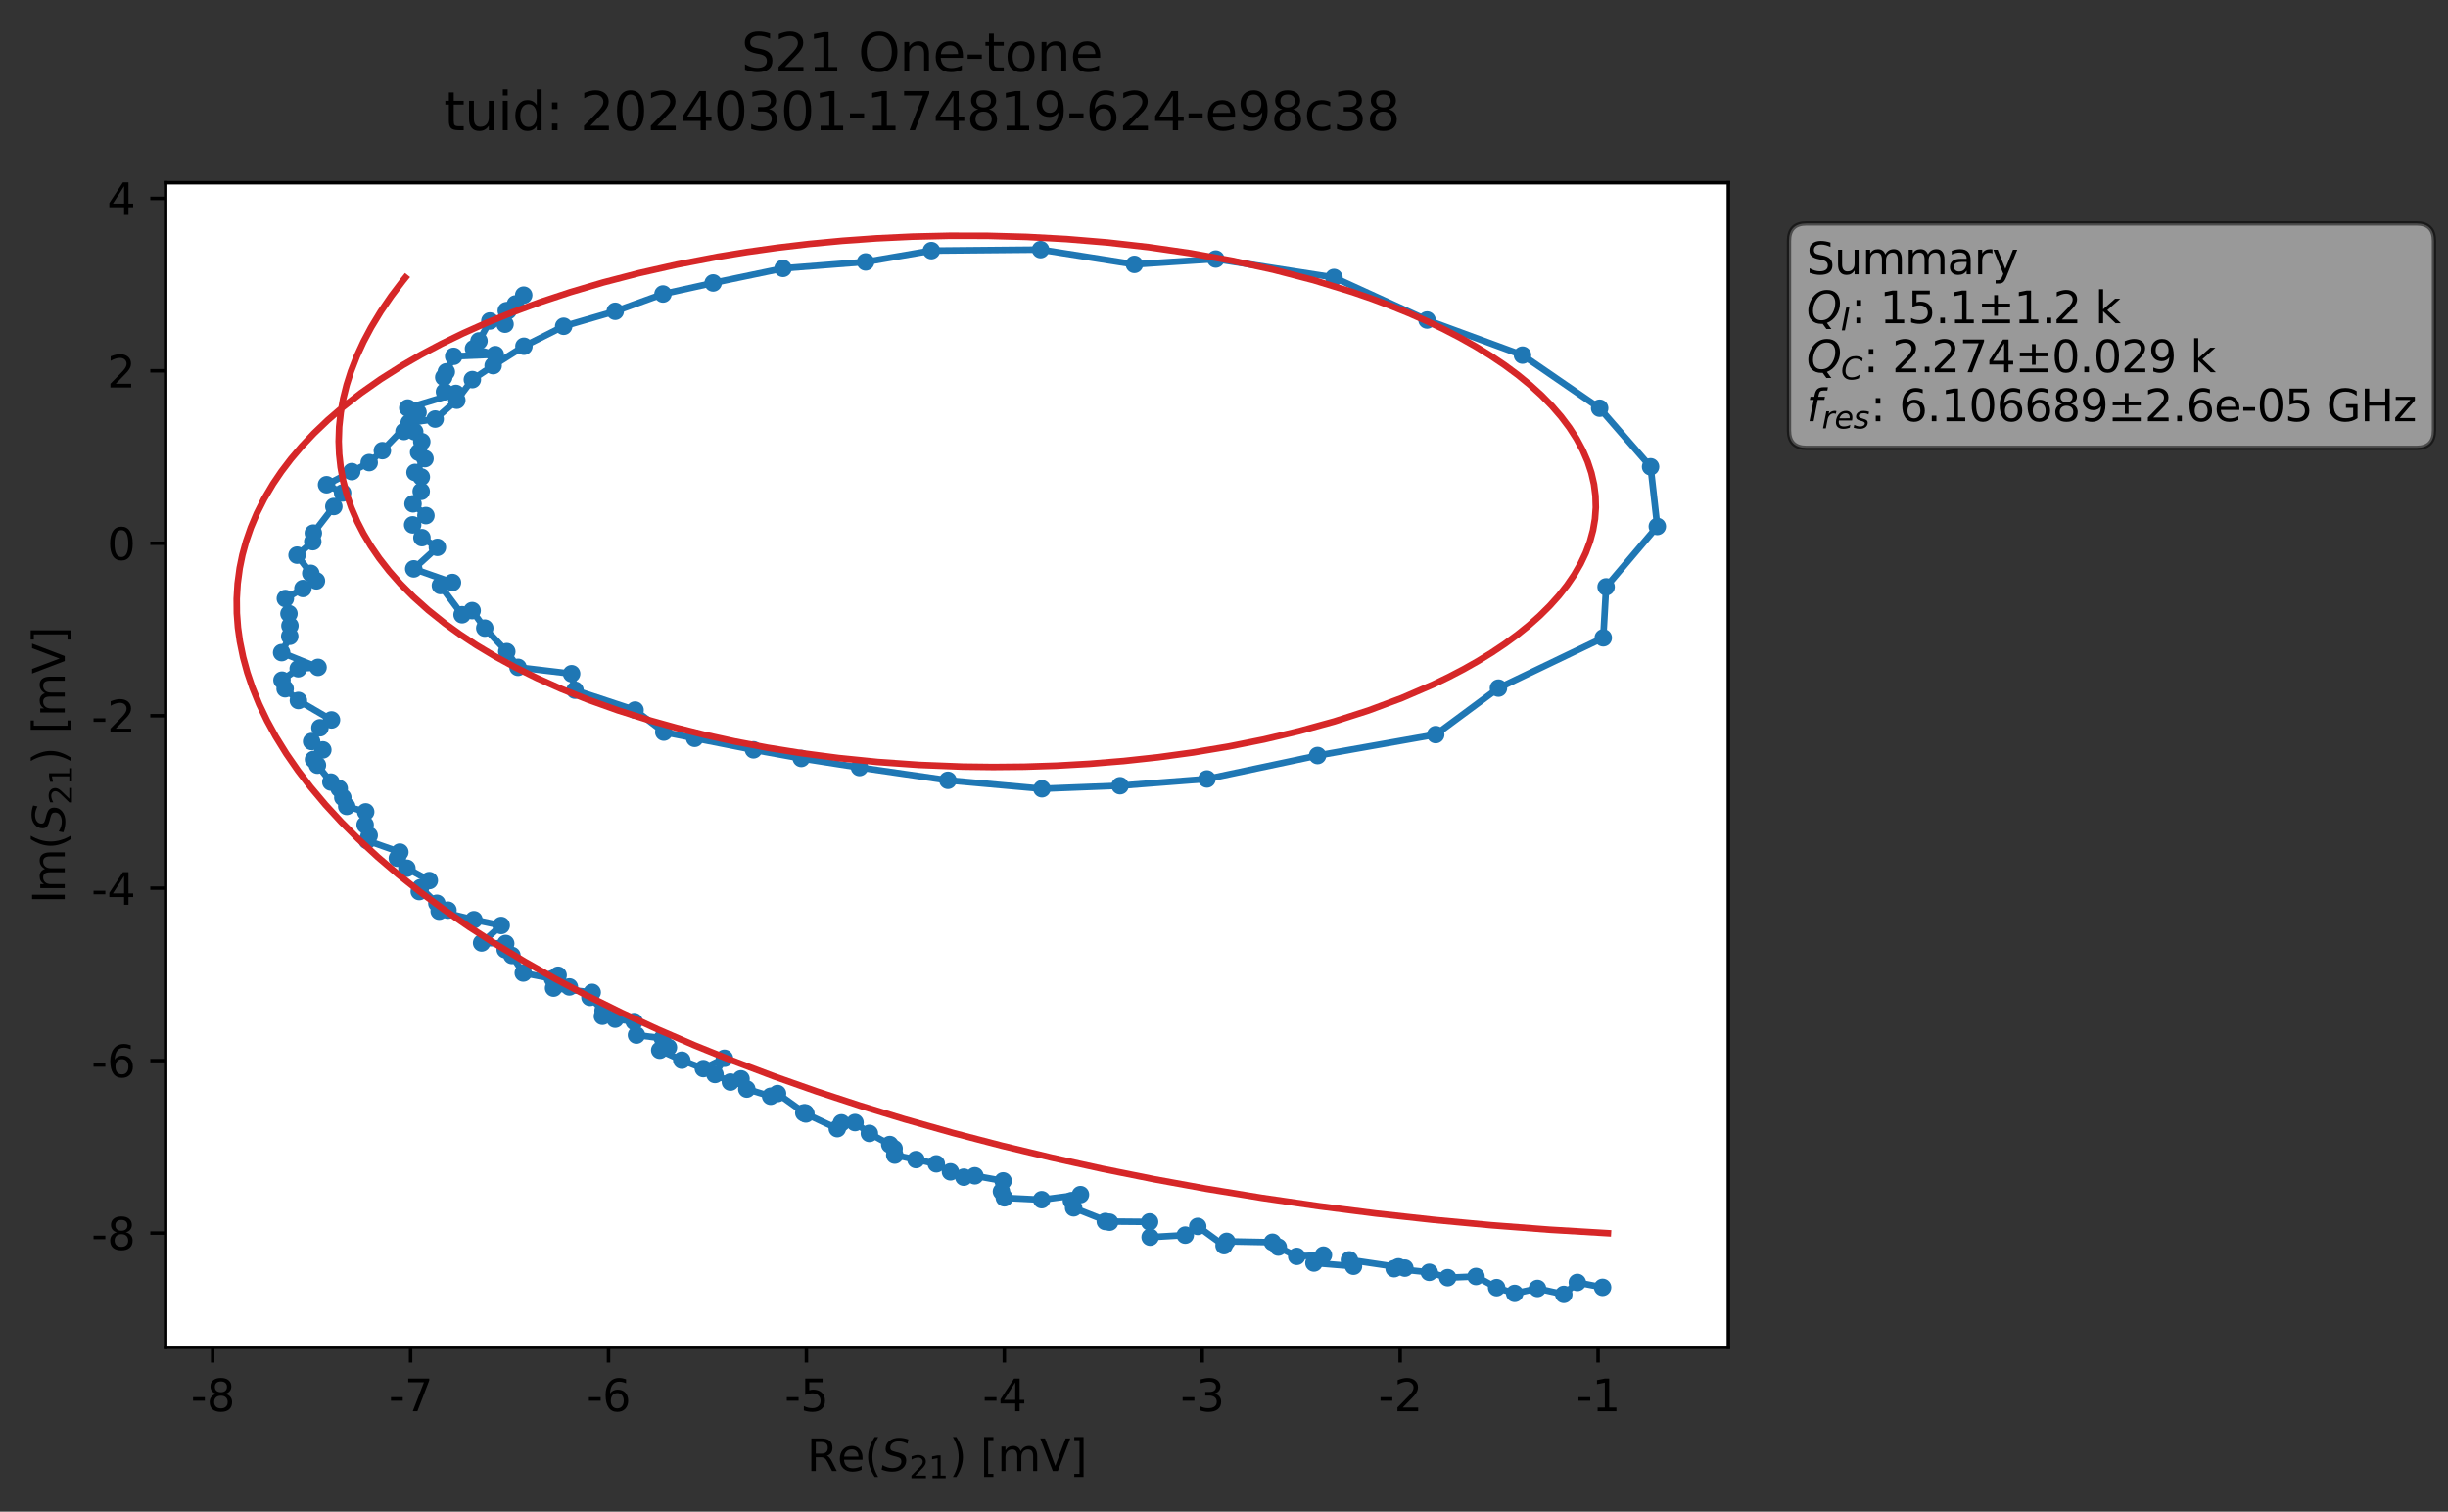 <?xml version="1.0" encoding="utf-8" standalone="no"?>
<!DOCTYPE svg PUBLIC "-//W3C//DTD SVG 1.1//EN"
  "http://www.w3.org/Graphics/SVG/1.1/DTD/svg11.dtd">
<svg xmlns:xlink="http://www.w3.org/1999/xlink" width="559.424pt" height="345.428pt" viewBox="0 0 559.424 345.428" xmlns="http://www.w3.org/2000/svg" version="1.1">
 <rect x="0" y="0" width="559.424" height="345.428" fill="#333333" stroke="none"/>
 <defs>
  <style type="text/css">*{stroke-linejoin: round; stroke-linecap: butt}</style>
 </defs>
 <g id="figure_1">
  <g id="patch_1">
   <path d="M 0 345.428 
L 559.424 345.428 
L 559.424 -0 
L 0 -0 
L 0 345.428 
z
" style="fill: none; opacity: 0"/>
  </g>
  <g id="axes_1">
   <g id="patch_2">
    <path d="M 37.848 307.872 
L 394.968 307.872 
L 394.968 41.76 
L 37.848 41.76 
z
" style="fill: #ffffff"/>
   </g>
   <g id="matplotlib.axis_1">
    <g id="xtick_1">
     <g id="line2d_1">
      <defs>
       <path id="m6e594eb4a2" d="M 0 0 
L 0 3.5 
" style="stroke: #000000; stroke-width: 0.8"/>
      </defs>
      <g>
       <use xlink:href="#m6e594eb4a2" x="48.601" y="307.872" style="stroke: #000000; stroke-width: 0.8"/>
      </g>
     </g>
     <g id="text_1">
      <!-- -8 -->
      <g transform="translate(43.616 322.47) scale(0.1 -0.1)">
       <defs>
        <path id="DejaVuSans-2d" d="M 313 2009 
L 1997 2009 
L 1997 1497 
L 313 1497 
L 313 2009 
z
" transform="scale(0.016)"/>
        <path id="DejaVuSans-38" d="M 2034 2216 
Q 1584 2216 1326 1975 
Q 1069 1734 1069 1313 
Q 1069 891 1326 650 
Q 1584 409 2034 409 
Q 2484 409 2743 651 
Q 3003 894 3003 1313 
Q 3003 1734 2745 1975 
Q 2488 2216 2034 2216 
z
M 1403 2484 
Q 997 2584 770 2862 
Q 544 3141 544 3541 
Q 544 4100 942 4425 
Q 1341 4750 2034 4750 
Q 2731 4750 3128 4425 
Q 3525 4100 3525 3541 
Q 3525 3141 3298 2862 
Q 3072 2584 2669 2484 
Q 3125 2378 3379 2068 
Q 3634 1759 3634 1313 
Q 3634 634 3220 271 
Q 2806 -91 2034 -91 
Q 1263 -91 848 271 
Q 434 634 434 1313 
Q 434 1759 690 2068 
Q 947 2378 1403 2484 
z
M 1172 3481 
Q 1172 3119 1398 2916 
Q 1625 2713 2034 2713 
Q 2441 2713 2670 2916 
Q 2900 3119 2900 3481 
Q 2900 3844 2670 4047 
Q 2441 4250 2034 4250 
Q 1625 4250 1398 4047 
Q 1172 3844 1172 3481 
z
" transform="scale(0.016)"/>
       </defs>
       <use xlink:href="#DejaVuSans-2d"/>
       <use xlink:href="#DejaVuSans-38" x="36.084"/>
      </g>
     </g>
    </g>
    <g id="xtick_2">
     <g id="line2d_2">
      <g>
       <use xlink:href="#m6e594eb4a2" x="93.829" y="307.872" style="stroke: #000000; stroke-width: 0.8"/>
      </g>
     </g>
     <g id="text_2">
      <!-- -7 -->
      <g transform="translate(88.844 322.47) scale(0.1 -0.1)">
       <defs>
        <path id="DejaVuSans-37" d="M 525 4666 
L 3525 4666 
L 3525 4397 
L 1831 0 
L 1172 0 
L 2766 4134 
L 525 4134 
L 525 4666 
z
" transform="scale(0.016)"/>
       </defs>
       <use xlink:href="#DejaVuSans-2d"/>
       <use xlink:href="#DejaVuSans-37" x="36.084"/>
      </g>
     </g>
    </g>
    <g id="xtick_3">
     <g id="line2d_3">
      <g>
       <use xlink:href="#m6e594eb4a2" x="139.057" y="307.872" style="stroke: #000000; stroke-width: 0.8"/>
      </g>
     </g>
     <g id="text_3">
      <!-- -6 -->
      <g transform="translate(134.072 322.47) scale(0.1 -0.1)">
       <defs>
        <path id="DejaVuSans-36" d="M 2113 2584 
Q 1688 2584 1439 2293 
Q 1191 2003 1191 1497 
Q 1191 994 1439 701 
Q 1688 409 2113 409 
Q 2538 409 2786 701 
Q 3034 994 3034 1497 
Q 3034 2003 2786 2293 
Q 2538 2584 2113 2584 
z
M 3366 4563 
L 3366 3988 
Q 3128 4100 2886 4159 
Q 2644 4219 2406 4219 
Q 1781 4219 1451 3797 
Q 1122 3375 1075 2522 
Q 1259 2794 1537 2939 
Q 1816 3084 2150 3084 
Q 2853 3084 3261 2657 
Q 3669 2231 3669 1497 
Q 3669 778 3244 343 
Q 2819 -91 2113 -91 
Q 1303 -91 875 529 
Q 447 1150 447 2328 
Q 447 3434 972 4092 
Q 1497 4750 2381 4750 
Q 2619 4750 2861 4703 
Q 3103 4656 3366 4563 
z
" transform="scale(0.016)"/>
       </defs>
       <use xlink:href="#DejaVuSans-2d"/>
       <use xlink:href="#DejaVuSans-36" x="36.084"/>
      </g>
     </g>
    </g>
    <g id="xtick_4">
     <g id="line2d_4">
      <g>
       <use xlink:href="#m6e594eb4a2" x="184.285" y="307.872" style="stroke: #000000; stroke-width: 0.8"/>
      </g>
     </g>
     <g id="text_4">
      <!-- -5 -->
      <g transform="translate(179.299 322.47) scale(0.1 -0.1)">
       <defs>
        <path id="DejaVuSans-35" d="M 691 4666 
L 3169 4666 
L 3169 4134 
L 1269 4134 
L 1269 2991 
Q 1406 3038 1543 3061 
Q 1681 3084 1819 3084 
Q 2600 3084 3056 2656 
Q 3513 2228 3513 1497 
Q 3513 744 3044 326 
Q 2575 -91 1722 -91 
Q 1428 -91 1123 -41 
Q 819 9 494 109 
L 494 744 
Q 775 591 1075 516 
Q 1375 441 1709 441 
Q 2250 441 2565 725 
Q 2881 1009 2881 1497 
Q 2881 1984 2565 2268 
Q 2250 2553 1709 2553 
Q 1456 2553 1204 2497 
Q 953 2441 691 2322 
L 691 4666 
z
" transform="scale(0.016)"/>
       </defs>
       <use xlink:href="#DejaVuSans-2d"/>
       <use xlink:href="#DejaVuSans-35" x="36.084"/>
      </g>
     </g>
    </g>
    <g id="xtick_5">
     <g id="line2d_5">
      <g>
       <use xlink:href="#m6e594eb4a2" x="229.512" y="307.872" style="stroke: #000000; stroke-width: 0.8"/>
      </g>
     </g>
     <g id="text_5">
      <!-- -4 -->
      <g transform="translate(224.527 322.47) scale(0.1 -0.1)">
       <defs>
        <path id="DejaVuSans-34" d="M 2419 4116 
L 825 1625 
L 2419 1625 
L 2419 4116 
z
M 2253 4666 
L 3047 4666 
L 3047 1625 
L 3713 1625 
L 3713 1100 
L 3047 1100 
L 3047 0 
L 2419 0 
L 2419 1100 
L 313 1100 
L 313 1709 
L 2253 4666 
z
" transform="scale(0.016)"/>
       </defs>
       <use xlink:href="#DejaVuSans-2d"/>
       <use xlink:href="#DejaVuSans-34" x="36.084"/>
      </g>
     </g>
    </g>
    <g id="xtick_6">
     <g id="line2d_6">
      <g>
       <use xlink:href="#m6e594eb4a2" x="274.74" y="307.872" style="stroke: #000000; stroke-width: 0.8"/>
      </g>
     </g>
     <g id="text_6">
      <!-- -3 -->
      <g transform="translate(269.755 322.47) scale(0.1 -0.1)">
       <defs>
        <path id="DejaVuSans-33" d="M 2597 2516 
Q 3050 2419 3304 2112 
Q 3559 1806 3559 1356 
Q 3559 666 3084 287 
Q 2609 -91 1734 -91 
Q 1441 -91 1130 -33 
Q 819 25 488 141 
L 488 750 
Q 750 597 1062 519 
Q 1375 441 1716 441 
Q 2309 441 2620 675 
Q 2931 909 2931 1356 
Q 2931 1769 2642 2001 
Q 2353 2234 1838 2234 
L 1294 2234 
L 1294 2753 
L 1863 2753 
Q 2328 2753 2575 2939 
Q 2822 3125 2822 3475 
Q 2822 3834 2567 4026 
Q 2313 4219 1838 4219 
Q 1578 4219 1281 4162 
Q 984 4106 628 3988 
L 628 4550 
Q 988 4650 1302 4700 
Q 1616 4750 1894 4750 
Q 2613 4750 3031 4423 
Q 3450 4097 3450 3541 
Q 3450 3153 3228 2886 
Q 3006 2619 2597 2516 
z
" transform="scale(0.016)"/>
       </defs>
       <use xlink:href="#DejaVuSans-2d"/>
       <use xlink:href="#DejaVuSans-33" x="36.084"/>
      </g>
     </g>
    </g>
    <g id="xtick_7">
     <g id="line2d_7">
      <g>
       <use xlink:href="#m6e594eb4a2" x="319.968" y="307.872" style="stroke: #000000; stroke-width: 0.8"/>
      </g>
     </g>
     <g id="text_7">
      <!-- -2 -->
      <g transform="translate(314.983 322.47) scale(0.1 -0.1)">
       <defs>
        <path id="DejaVuSans-32" d="M 1228 531 
L 3431 531 
L 3431 0 
L 469 0 
L 469 531 
Q 828 903 1448 1529 
Q 2069 2156 2228 2338 
Q 2531 2678 2651 2914 
Q 2772 3150 2772 3378 
Q 2772 3750 2511 3984 
Q 2250 4219 1831 4219 
Q 1534 4219 1204 4116 
Q 875 4013 500 3803 
L 500 4441 
Q 881 4594 1212 4672 
Q 1544 4750 1819 4750 
Q 2544 4750 2975 4387 
Q 3406 4025 3406 3419 
Q 3406 3131 3298 2873 
Q 3191 2616 2906 2266 
Q 2828 2175 2409 1742 
Q 1991 1309 1228 531 
z
" transform="scale(0.016)"/>
       </defs>
       <use xlink:href="#DejaVuSans-2d"/>
       <use xlink:href="#DejaVuSans-32" x="36.084"/>
      </g>
     </g>
    </g>
    <g id="xtick_8">
     <g id="line2d_8">
      <g>
       <use xlink:href="#m6e594eb4a2" x="365.196" y="307.872" style="stroke: #000000; stroke-width: 0.8"/>
      </g>
     </g>
     <g id="text_8">
      <!-- -1 -->
      <g transform="translate(360.211 322.47) scale(0.1 -0.1)">
       <defs>
        <path id="DejaVuSans-31" d="M 794 531 
L 1825 531 
L 1825 4091 
L 703 3866 
L 703 4441 
L 1819 4666 
L 2450 4666 
L 2450 531 
L 3481 531 
L 3481 0 
L 794 0 
L 794 531 
z
" transform="scale(0.016)"/>
       </defs>
       <use xlink:href="#DejaVuSans-2d"/>
       <use xlink:href="#DejaVuSans-31" x="36.084"/>
      </g>
     </g>
    </g>
    <g id="text_9">
     <!-- Re$(S_{21})$ [mV] -->
     <g transform="translate(184.408 336.149) scale(0.1 -0.1)">
      <defs>
       <path id="DejaVuSans-52" d="M 2841 2188 
Q 3044 2119 3236 1894 
Q 3428 1669 3622 1275 
L 4263 0 
L 3584 0 
L 2988 1197 
Q 2756 1666 2539 1819 
Q 2322 1972 1947 1972 
L 1259 1972 
L 1259 0 
L 628 0 
L 628 4666 
L 2053 4666 
Q 2853 4666 3247 4331 
Q 3641 3997 3641 3322 
Q 3641 2881 3436 2590 
Q 3231 2300 2841 2188 
z
M 1259 4147 
L 1259 2491 
L 2053 2491 
Q 2509 2491 2742 2702 
Q 2975 2913 2975 3322 
Q 2975 3731 2742 3939 
Q 2509 4147 2053 4147 
L 1259 4147 
z
" transform="scale(0.016)"/>
       <path id="DejaVuSans-65" d="M 3597 1894 
L 3597 1613 
L 953 1613 
Q 991 1019 1311 708 
Q 1631 397 2203 397 
Q 2534 397 2845 478 
Q 3156 559 3463 722 
L 3463 178 
Q 3153 47 2828 -22 
Q 2503 -91 2169 -91 
Q 1331 -91 842 396 
Q 353 884 353 1716 
Q 353 2575 817 3079 
Q 1281 3584 2069 3584 
Q 2775 3584 3186 3129 
Q 3597 2675 3597 1894 
z
M 3022 2063 
Q 3016 2534 2758 2815 
Q 2500 3097 2075 3097 
Q 1594 3097 1305 2825 
Q 1016 2553 972 2059 
L 3022 2063 
z
" transform="scale(0.016)"/>
       <path id="DejaVuSans-28" d="M 1984 4856 
Q 1566 4138 1362 3434 
Q 1159 2731 1159 2009 
Q 1159 1288 1364 580 
Q 1569 -128 1984 -844 
L 1484 -844 
Q 1016 -109 783 600 
Q 550 1309 550 2009 
Q 550 2706 781 3412 
Q 1013 4119 1484 4856 
L 1984 4856 
z
" transform="scale(0.016)"/>
       <path id="DejaVuSans-Oblique-53" d="M 3859 4513 
L 3738 3897 
Q 3422 4066 3111 4152 
Q 2800 4238 2509 4238 
Q 1944 4238 1609 3991 
Q 1275 3744 1275 3334 
Q 1275 3109 1398 2989 
Q 1522 2869 2034 2731 
L 2413 2638 
Q 3053 2472 3303 2217 
Q 3553 1963 3553 1503 
Q 3553 797 2998 353 
Q 2444 -91 1538 -91 
Q 1166 -91 791 -17 
Q 416 56 38 206 
L 166 856 
Q 513 641 861 531 
Q 1209 422 1556 422 
Q 2147 422 2503 684 
Q 2859 947 2859 1369 
Q 2859 1650 2717 1795 
Q 2575 1941 2106 2059 
L 1728 2156 
Q 1081 2325 845 2545 
Q 609 2766 609 3163 
Q 609 3859 1145 4304 
Q 1681 4750 2541 4750 
Q 2875 4750 3203 4690 
Q 3531 4631 3859 4513 
z
" transform="scale(0.016)"/>
       <path id="DejaVuSans-29" d="M 513 4856 
L 1013 4856 
Q 1481 4119 1714 3412 
Q 1947 2706 1947 2009 
Q 1947 1309 1714 600 
Q 1481 -109 1013 -844 
L 513 -844 
Q 928 -128 1133 580 
Q 1338 1288 1338 2009 
Q 1338 2731 1133 3434 
Q 928 4138 513 4856 
z
" transform="scale(0.016)"/>
       <path id="DejaVuSans-20" transform="scale(0.016)"/>
       <path id="DejaVuSans-5b" d="M 550 4863 
L 1875 4863 
L 1875 4416 
L 1125 4416 
L 1125 -397 
L 1875 -397 
L 1875 -844 
L 550 -844 
L 550 4863 
z
" transform="scale(0.016)"/>
       <path id="DejaVuSans-6d" d="M 3328 2828 
Q 3544 3216 3844 3400 
Q 4144 3584 4550 3584 
Q 5097 3584 5394 3201 
Q 5691 2819 5691 2113 
L 5691 0 
L 5113 0 
L 5113 2094 
Q 5113 2597 4934 2840 
Q 4756 3084 4391 3084 
Q 3944 3084 3684 2787 
Q 3425 2491 3425 1978 
L 3425 0 
L 2847 0 
L 2847 2094 
Q 2847 2600 2669 2842 
Q 2491 3084 2119 3084 
Q 1678 3084 1418 2786 
Q 1159 2488 1159 1978 
L 1159 0 
L 581 0 
L 581 3500 
L 1159 3500 
L 1159 2956 
Q 1356 3278 1631 3431 
Q 1906 3584 2284 3584 
Q 2666 3584 2933 3390 
Q 3200 3197 3328 2828 
z
" transform="scale(0.016)"/>
       <path id="DejaVuSans-56" d="M 1831 0 
L 50 4666 
L 709 4666 
L 2188 738 
L 3669 4666 
L 4325 4666 
L 2547 0 
L 1831 0 
z
" transform="scale(0.016)"/>
       <path id="DejaVuSans-5d" d="M 1947 4863 
L 1947 -844 
L 622 -844 
L 622 -397 
L 1369 -397 
L 1369 4416 
L 622 4416 
L 622 4863 
L 1947 4863 
z
" transform="scale(0.016)"/>
      </defs>
      <use xlink:href="#DejaVuSans-52" transform="translate(0 0.016)"/>
      <use xlink:href="#DejaVuSans-65" transform="translate(69.482 0.016)"/>
      <use xlink:href="#DejaVuSans-28" transform="translate(131.006 0.016)"/>
      <use xlink:href="#DejaVuSans-Oblique-53" transform="translate(170.02 0.016)"/>
      <use xlink:href="#DejaVuSans-32" transform="translate(233.496 -16.391) scale(0.7)"/>
      <use xlink:href="#DejaVuSans-31" transform="translate(278.032 -16.391) scale(0.7)"/>
      <use xlink:href="#DejaVuSans-29" transform="translate(325.303 0.016)"/>
      <use xlink:href="#DejaVuSans-20" transform="translate(364.316 0.016)"/>
      <use xlink:href="#DejaVuSans-5b" transform="translate(396.104 0.016)"/>
      <use xlink:href="#DejaVuSans-6d" transform="translate(435.117 0.016)"/>
      <use xlink:href="#DejaVuSans-56" transform="translate(532.529 0.016)"/>
      <use xlink:href="#DejaVuSans-5d" transform="translate(600.938 0.016)"/>
     </g>
    </g>
   </g>
   <g id="matplotlib.axis_2">
    <g id="ytick_1">
     <g id="line2d_9">
      <defs>
       <path id="m856862c1a3" d="M 0 0 
L -3.5 0 
" style="stroke: #000000; stroke-width: 0.8"/>
      </defs>
      <g>
       <use xlink:href="#m856862c1a3" x="37.848" y="281.762" style="stroke: #000000; stroke-width: 0.8"/>
      </g>
     </g>
     <g id="text_10">
      <!-- -8 -->
      <g transform="translate(20.878 285.562) scale(0.1 -0.1)">
       <use xlink:href="#DejaVuSans-2d"/>
       <use xlink:href="#DejaVuSans-38" x="36.084"/>
      </g>
     </g>
    </g>
    <g id="ytick_2">
     <g id="line2d_10">
      <g>
       <use xlink:href="#m856862c1a3" x="37.848" y="242.357" style="stroke: #000000; stroke-width: 0.8"/>
      </g>
     </g>
     <g id="text_11">
      <!-- -6 -->
      <g transform="translate(20.878 246.156) scale(0.1 -0.1)">
       <use xlink:href="#DejaVuSans-2d"/>
       <use xlink:href="#DejaVuSans-36" x="36.084"/>
      </g>
     </g>
    </g>
    <g id="ytick_3">
     <g id="line2d_11">
      <g>
       <use xlink:href="#m856862c1a3" x="37.848" y="202.952" style="stroke: #000000; stroke-width: 0.8"/>
      </g>
     </g>
     <g id="text_12">
      <!-- -4 -->
      <g transform="translate(20.878 206.751) scale(0.1 -0.1)">
       <use xlink:href="#DejaVuSans-2d"/>
       <use xlink:href="#DejaVuSans-34" x="36.084"/>
      </g>
     </g>
    </g>
    <g id="ytick_4">
     <g id="line2d_12">
      <g>
       <use xlink:href="#m856862c1a3" x="37.848" y="163.547" style="stroke: #000000; stroke-width: 0.8"/>
      </g>
     </g>
     <g id="text_13">
      <!-- -2 -->
      <g transform="translate(20.878 167.346) scale(0.1 -0.1)">
       <use xlink:href="#DejaVuSans-2d"/>
       <use xlink:href="#DejaVuSans-32" x="36.084"/>
      </g>
     </g>
    </g>
    <g id="ytick_5">
     <g id="line2d_13">
      <g>
       <use xlink:href="#m856862c1a3" x="37.848" y="124.141" style="stroke: #000000; stroke-width: 0.8"/>
      </g>
     </g>
     <g id="text_14">
      <!-- 0 -->
      <g transform="translate(24.486 127.941) scale(0.1 -0.1)">
       <defs>
        <path id="DejaVuSans-30" d="M 2034 4250 
Q 1547 4250 1301 3770 
Q 1056 3291 1056 2328 
Q 1056 1369 1301 889 
Q 1547 409 2034 409 
Q 2525 409 2770 889 
Q 3016 1369 3016 2328 
Q 3016 3291 2770 3770 
Q 2525 4250 2034 4250 
z
M 2034 4750 
Q 2819 4750 3233 4129 
Q 3647 3509 3647 2328 
Q 3647 1150 3233 529 
Q 2819 -91 2034 -91 
Q 1250 -91 836 529 
Q 422 1150 422 2328 
Q 422 3509 836 4129 
Q 1250 4750 2034 4750 
z
" transform="scale(0.016)"/>
       </defs>
       <use xlink:href="#DejaVuSans-30"/>
      </g>
     </g>
    </g>
    <g id="ytick_6">
     <g id="line2d_14">
      <g>
       <use xlink:href="#m856862c1a3" x="37.848" y="84.736" style="stroke: #000000; stroke-width: 0.8"/>
      </g>
     </g>
     <g id="text_15">
      <!-- 2 -->
      <g transform="translate(24.486 88.535) scale(0.1 -0.1)">
       <use xlink:href="#DejaVuSans-32"/>
      </g>
     </g>
    </g>
    <g id="ytick_7">
     <g id="line2d_15">
      <g>
       <use xlink:href="#m856862c1a3" x="37.848" y="45.331" style="stroke: #000000; stroke-width: 0.8"/>
      </g>
     </g>
     <g id="text_16">
      <!-- 4 -->
      <g transform="translate(24.486 49.13) scale(0.1 -0.1)">
       <use xlink:href="#DejaVuSans-34"/>
      </g>
     </g>
    </g>
    <g id="text_17">
     <!-- Im$(S_{21})$ [mV] -->
     <g transform="translate(14.798 206.466) rotate(-90) scale(0.1 -0.1)">
      <defs>
       <path id="DejaVuSans-49" d="M 628 4666 
L 1259 4666 
L 1259 0 
L 628 0 
L 628 4666 
z
" transform="scale(0.016)"/>
      </defs>
      <use xlink:href="#DejaVuSans-49" transform="translate(0 0.016)"/>
      <use xlink:href="#DejaVuSans-6d" transform="translate(25.867 0.016)"/>
      <use xlink:href="#DejaVuSans-28" transform="translate(123.279 0.016)"/>
      <use xlink:href="#DejaVuSans-Oblique-53" transform="translate(162.293 0.016)"/>
      <use xlink:href="#DejaVuSans-32" transform="translate(225.77 -16.391) scale(0.7)"/>
      <use xlink:href="#DejaVuSans-31" transform="translate(270.306 -16.391) scale(0.7)"/>
      <use xlink:href="#DejaVuSans-29" transform="translate(317.576 0.016)"/>
      <use xlink:href="#DejaVuSans-20" transform="translate(356.59 0.016)"/>
      <use xlink:href="#DejaVuSans-5b" transform="translate(388.377 0.016)"/>
      <use xlink:href="#DejaVuSans-6d" transform="translate(427.391 0.016)"/>
      <use xlink:href="#DejaVuSans-56" transform="translate(524.803 0.016)"/>
      <use xlink:href="#DejaVuSans-5d" transform="translate(593.211 0.016)"/>
     </g>
    </g>
   </g>
   <g id="line2d_16">
    <path d="M 366.226 294.166 
L 360.458 293.042 
L 357.365 295.776 
L 351.354 294.413 
L 346.136 295.547 
L 342.016 294.23 
L 337.297 291.681 
L 330.836 291.954 
L 326.626 290.729 
L 318.594 289.898 
L 319.588 289.476 
L 321.043 289.767 
L 308.369 287.887 
L 309.3 289.338 
L 300.261 288.603 
L 302.434 286.795 
L 296.332 287.088 
L 292.111 284.966 
L 290.79 283.856 
L 280.326 283.653 
L 279.727 284.635 
L 273.712 280.236 
L 270.862 282.229 
L 262.836 282.694 
L 262.711 279.207 
L 252.591 279.116 
L 253.57 279.273 
L 245.347 275.996 
L 244.836 274.362 
L 246.91 272.978 
L 238.048 274.134 
L 229.517 273.711 
L 228.857 272.253 
L 229.241 269.841 
L 222.781 268.672 
L 220.249 268.992 
L 217.206 267.77 
L 213.968 265.94 
L 204.472 263.949 
L 204.324 262.468 
L 203.334 261.534 
L 198.675 258.989 
L 195.393 256.512 
L 192.285 256.578 
L 191.34 257.903 
L 183.688 254.305 
L 184.048 254.305 
L 184.16 254.548 
L 177.681 249.886 
L 176.111 250.503 
L 170.659 248.862 
L 169.34 246.534 
L 166.915 247.262 
L 163.393 245.525 
L 165.55 241.823 
L 160.729 244.183 
L 155.808 242.26 
L 150.766 239.981 
L 152.751 239.335 
L 151.364 237.249 
L 145.451 236.527 
L 144.921 233.438 
L 140.58 232.887 
L 137.665 232.222 
L 137.816 230.942 
L 134.823 227.906 
L 135.327 226.761 
L 126.501 225.787 
L 130.12 225.521 
L 127.543 222.845 
L 126.253 223.633 
L 119.581 222.345 
L 116.982 218.329 
L 115.452 217.002 
L 115.567 215.601 
L 110.061 215.475 
L 114.534 211.475 
L 108.3 210.161 
L 100.368 208.217 
L 102.365 207.978 
L 99.838 206.406 
L 96.1 202.846 
L 95.811 203.726 
L 98.106 201.218 
L 92.985 198.397 
L 90.808 196.117 
L 91.377 194.709 
L 83.897 192.077 
L 84.371 190.9 
L 83.442 188.481 
L 83.568 185.516 
L 79.237 184.264 
L 77.521 180.203 
L 75.614 178.705 
L 72.536 174.848 
L 71.647 173.546 
L 73.777 171.353 
L 71.212 169.436 
L 73.118 166.303 
L 75.757 164.505 
L 68.192 160.068 
L 65.16 157.389 
L 64.442 155.42 
L 68.152 152.809 
L 72.683 152.498 
L 64.362 149.129 
L 66.215 145.398 
L 66.256 142.986 
L 66.034 140.231 
L 65.21 136.768 
L 72.312 132.723 
L 67.886 126.856 
L 71.478 123.774 
L 71.607 121.819 
L 76.289 115.744 
L 78.296 112.646 
L 74.627 110.764 
L 84.371 105.709 
L 87.378 102.973 
L 93.491 96.62 
L 99.443 95.757 
L 104.392 91.452 
L 107.944 86.742 
L 112.695 83.552 
L 119.732 79.118 
L 128.81 74.555 
L 140.594 71.128 
L 151.51 67.179 
L 162.972 64.654 
L 178.936 61.324 
L 197.814 59.85 
L 212.842 57.267 
L 237.797 57.035 
L 259.24 60.409 
L 277.831 59.188 
L 304.843 63.404 
L 326.115 73.127 
L 347.921 81.148 
L 365.559 93.276 
L 377.199 106.66 
L 378.736 120.297 
L 367.034 134.101 
L 366.382 145.742 
L 342.429 157.235 
L 328.09 167.862 
L 301.096 172.647 
L 275.822 177.994 
L 255.954 179.536 
L 238.107 180.234 
L 216.626 178.303 
L 196.416 175.376 
L 183.111 173.305 
L 172.19 171.339 
L 151.692 167.294 
L 145.124 162.254 
L 131.404 157.71 
L 130.627 153.95 
L 118.381 152.49 
L 115.813 148.899 
L 110.782 143.531 
L 107.9 139.528 
L 105.598 140.47 
L 100.645 133.796 
L 103.397 133.103 
L 94.549 129.989 
L 99.955 125.076 
L 96.42 122.863 
L 94.299 119.938 
L 97.332 117.816 
L 94.386 115.132 
L 96.254 112.283 
L 96.285 109.004 
L 94.845 107.953 
L 97.121 104.796 
L 95.668 103.359 
L 96.389 100.929 
L 94.77 98.654 
L 92.32 98.59 
L 95.531 94.235 
L 93.187 93.229 
L 104.184 89.899 
L 101.578 89.523 
L 101.407 86.215 
L 103.674 81.427 
L 113.19 81.036 
L 108.21 79.67 
L 109.462 77.906 
L 111.945 73.349 
L 115.411 74.081 
L 116.109 71.016 
L 115.699 71.004 
L 117.81 69.454 
L 119.682 67.443 
L 119.682 67.443 
" clip-path="url(#p4552908766)" style="fill: none; stroke: #1f77b4; stroke-width: 1.5; stroke-linecap: square"/>
    <defs>
     <path id="me69658710f" d="M 0 1.5 
C 0.398 1.5 0.779 1.342 1.061 1.061 
C 1.342 0.779 1.5 0.398 1.5 0 
C 1.5 -0.398 1.342 -0.779 1.061 -1.061 
C 0.779 -1.342 0.398 -1.5 0 -1.5 
C -0.398 -1.5 -0.779 -1.342 -1.061 -1.061 
C -1.342 -0.779 -1.5 -0.398 -1.5 0 
C -1.5 0.398 -1.342 0.779 -1.061 1.061 
C -0.779 1.342 -0.398 1.5 0 1.5 
z
" style="stroke: #1f77b4"/>
    </defs>
    <g clip-path="url(#p4552908766)">
     <use xlink:href="#me69658710f" x="366.226" y="294.166" style="fill: #1f77b4; stroke: #1f77b4"/>
     <use xlink:href="#me69658710f" x="360.458" y="293.042" style="fill: #1f77b4; stroke: #1f77b4"/>
     <use xlink:href="#me69658710f" x="357.365" y="295.776" style="fill: #1f77b4; stroke: #1f77b4"/>
     <use xlink:href="#me69658710f" x="351.354" y="294.413" style="fill: #1f77b4; stroke: #1f77b4"/>
     <use xlink:href="#me69658710f" x="346.136" y="295.547" style="fill: #1f77b4; stroke: #1f77b4"/>
     <use xlink:href="#me69658710f" x="342.016" y="294.23" style="fill: #1f77b4; stroke: #1f77b4"/>
     <use xlink:href="#me69658710f" x="337.297" y="291.681" style="fill: #1f77b4; stroke: #1f77b4"/>
     <use xlink:href="#me69658710f" x="330.836" y="291.954" style="fill: #1f77b4; stroke: #1f77b4"/>
     <use xlink:href="#me69658710f" x="326.626" y="290.729" style="fill: #1f77b4; stroke: #1f77b4"/>
     <use xlink:href="#me69658710f" x="318.594" y="289.898" style="fill: #1f77b4; stroke: #1f77b4"/>
     <use xlink:href="#me69658710f" x="319.588" y="289.476" style="fill: #1f77b4; stroke: #1f77b4"/>
     <use xlink:href="#me69658710f" x="321.043" y="289.767" style="fill: #1f77b4; stroke: #1f77b4"/>
     <use xlink:href="#me69658710f" x="308.369" y="287.887" style="fill: #1f77b4; stroke: #1f77b4"/>
     <use xlink:href="#me69658710f" x="309.3" y="289.338" style="fill: #1f77b4; stroke: #1f77b4"/>
     <use xlink:href="#me69658710f" x="300.261" y="288.603" style="fill: #1f77b4; stroke: #1f77b4"/>
     <use xlink:href="#me69658710f" x="302.434" y="286.795" style="fill: #1f77b4; stroke: #1f77b4"/>
     <use xlink:href="#me69658710f" x="296.332" y="287.088" style="fill: #1f77b4; stroke: #1f77b4"/>
     <use xlink:href="#me69658710f" x="292.111" y="284.966" style="fill: #1f77b4; stroke: #1f77b4"/>
     <use xlink:href="#me69658710f" x="290.79" y="283.856" style="fill: #1f77b4; stroke: #1f77b4"/>
     <use xlink:href="#me69658710f" x="280.326" y="283.653" style="fill: #1f77b4; stroke: #1f77b4"/>
     <use xlink:href="#me69658710f" x="279.727" y="284.635" style="fill: #1f77b4; stroke: #1f77b4"/>
     <use xlink:href="#me69658710f" x="273.712" y="280.236" style="fill: #1f77b4; stroke: #1f77b4"/>
     <use xlink:href="#me69658710f" x="270.862" y="282.229" style="fill: #1f77b4; stroke: #1f77b4"/>
     <use xlink:href="#me69658710f" x="262.836" y="282.694" style="fill: #1f77b4; stroke: #1f77b4"/>
     <use xlink:href="#me69658710f" x="262.711" y="279.207" style="fill: #1f77b4; stroke: #1f77b4"/>
     <use xlink:href="#me69658710f" x="252.591" y="279.116" style="fill: #1f77b4; stroke: #1f77b4"/>
     <use xlink:href="#me69658710f" x="253.57" y="279.273" style="fill: #1f77b4; stroke: #1f77b4"/>
     <use xlink:href="#me69658710f" x="245.347" y="275.996" style="fill: #1f77b4; stroke: #1f77b4"/>
     <use xlink:href="#me69658710f" x="244.836" y="274.362" style="fill: #1f77b4; stroke: #1f77b4"/>
     <use xlink:href="#me69658710f" x="246.91" y="272.978" style="fill: #1f77b4; stroke: #1f77b4"/>
     <use xlink:href="#me69658710f" x="238.048" y="274.134" style="fill: #1f77b4; stroke: #1f77b4"/>
     <use xlink:href="#me69658710f" x="229.517" y="273.711" style="fill: #1f77b4; stroke: #1f77b4"/>
     <use xlink:href="#me69658710f" x="228.857" y="272.253" style="fill: #1f77b4; stroke: #1f77b4"/>
     <use xlink:href="#me69658710f" x="229.241" y="269.841" style="fill: #1f77b4; stroke: #1f77b4"/>
     <use xlink:href="#me69658710f" x="222.781" y="268.672" style="fill: #1f77b4; stroke: #1f77b4"/>
     <use xlink:href="#me69658710f" x="220.249" y="268.992" style="fill: #1f77b4; stroke: #1f77b4"/>
     <use xlink:href="#me69658710f" x="217.206" y="267.77" style="fill: #1f77b4; stroke: #1f77b4"/>
     <use xlink:href="#me69658710f" x="213.968" y="265.94" style="fill: #1f77b4; stroke: #1f77b4"/>
     <use xlink:href="#me69658710f" x="209.323" y="264.971" style="fill: #1f77b4; stroke: #1f77b4"/>
     <use xlink:href="#me69658710f" x="204.472" y="263.949" style="fill: #1f77b4; stroke: #1f77b4"/>
     <use xlink:href="#me69658710f" x="204.324" y="262.468" style="fill: #1f77b4; stroke: #1f77b4"/>
     <use xlink:href="#me69658710f" x="203.334" y="261.534" style="fill: #1f77b4; stroke: #1f77b4"/>
     <use xlink:href="#me69658710f" x="198.675" y="258.989" style="fill: #1f77b4; stroke: #1f77b4"/>
     <use xlink:href="#me69658710f" x="195.393" y="256.512" style="fill: #1f77b4; stroke: #1f77b4"/>
     <use xlink:href="#me69658710f" x="192.285" y="256.578" style="fill: #1f77b4; stroke: #1f77b4"/>
     <use xlink:href="#me69658710f" x="191.34" y="257.903" style="fill: #1f77b4; stroke: #1f77b4"/>
     <use xlink:href="#me69658710f" x="183.688" y="254.305" style="fill: #1f77b4; stroke: #1f77b4"/>
     <use xlink:href="#me69658710f" x="184.048" y="254.305" style="fill: #1f77b4; stroke: #1f77b4"/>
     <use xlink:href="#me69658710f" x="184.16" y="254.548" style="fill: #1f77b4; stroke: #1f77b4"/>
     <use xlink:href="#me69658710f" x="177.681" y="249.886" style="fill: #1f77b4; stroke: #1f77b4"/>
     <use xlink:href="#me69658710f" x="176.111" y="250.503" style="fill: #1f77b4; stroke: #1f77b4"/>
     <use xlink:href="#me69658710f" x="170.659" y="248.862" style="fill: #1f77b4; stroke: #1f77b4"/>
     <use xlink:href="#me69658710f" x="169.34" y="246.534" style="fill: #1f77b4; stroke: #1f77b4"/>
     <use xlink:href="#me69658710f" x="166.915" y="247.262" style="fill: #1f77b4; stroke: #1f77b4"/>
     <use xlink:href="#me69658710f" x="163.393" y="245.525" style="fill: #1f77b4; stroke: #1f77b4"/>
     <use xlink:href="#me69658710f" x="165.55" y="241.823" style="fill: #1f77b4; stroke: #1f77b4"/>
     <use xlink:href="#me69658710f" x="160.729" y="244.183" style="fill: #1f77b4; stroke: #1f77b4"/>
     <use xlink:href="#me69658710f" x="155.808" y="242.26" style="fill: #1f77b4; stroke: #1f77b4"/>
     <use xlink:href="#me69658710f" x="150.766" y="239.981" style="fill: #1f77b4; stroke: #1f77b4"/>
     <use xlink:href="#me69658710f" x="152.751" y="239.335" style="fill: #1f77b4; stroke: #1f77b4"/>
     <use xlink:href="#me69658710f" x="151.364" y="237.249" style="fill: #1f77b4; stroke: #1f77b4"/>
     <use xlink:href="#me69658710f" x="145.451" y="236.527" style="fill: #1f77b4; stroke: #1f77b4"/>
     <use xlink:href="#me69658710f" x="144.921" y="233.438" style="fill: #1f77b4; stroke: #1f77b4"/>
     <use xlink:href="#me69658710f" x="140.58" y="232.887" style="fill: #1f77b4; stroke: #1f77b4"/>
     <use xlink:href="#me69658710f" x="137.665" y="232.222" style="fill: #1f77b4; stroke: #1f77b4"/>
     <use xlink:href="#me69658710f" x="137.816" y="230.942" style="fill: #1f77b4; stroke: #1f77b4"/>
     <use xlink:href="#me69658710f" x="134.823" y="227.906" style="fill: #1f77b4; stroke: #1f77b4"/>
     <use xlink:href="#me69658710f" x="135.327" y="226.761" style="fill: #1f77b4; stroke: #1f77b4"/>
     <use xlink:href="#me69658710f" x="126.501" y="225.787" style="fill: #1f77b4; stroke: #1f77b4"/>
     <use xlink:href="#me69658710f" x="130.12" y="225.521" style="fill: #1f77b4; stroke: #1f77b4"/>
     <use xlink:href="#me69658710f" x="127.543" y="222.845" style="fill: #1f77b4; stroke: #1f77b4"/>
     <use xlink:href="#me69658710f" x="126.253" y="223.633" style="fill: #1f77b4; stroke: #1f77b4"/>
     <use xlink:href="#me69658710f" x="119.581" y="222.345" style="fill: #1f77b4; stroke: #1f77b4"/>
     <use xlink:href="#me69658710f" x="116.982" y="218.329" style="fill: #1f77b4; stroke: #1f77b4"/>
     <use xlink:href="#me69658710f" x="115.452" y="217.002" style="fill: #1f77b4; stroke: #1f77b4"/>
     <use xlink:href="#me69658710f" x="115.567" y="215.601" style="fill: #1f77b4; stroke: #1f77b4"/>
     <use xlink:href="#me69658710f" x="110.061" y="215.475" style="fill: #1f77b4; stroke: #1f77b4"/>
     <use xlink:href="#me69658710f" x="114.534" y="211.475" style="fill: #1f77b4; stroke: #1f77b4"/>
     <use xlink:href="#me69658710f" x="108.3" y="210.161" style="fill: #1f77b4; stroke: #1f77b4"/>
     <use xlink:href="#me69658710f" x="100.368" y="208.217" style="fill: #1f77b4; stroke: #1f77b4"/>
     <use xlink:href="#me69658710f" x="102.365" y="207.978" style="fill: #1f77b4; stroke: #1f77b4"/>
     <use xlink:href="#me69658710f" x="99.838" y="206.406" style="fill: #1f77b4; stroke: #1f77b4"/>
     <use xlink:href="#me69658710f" x="96.1" y="202.846" style="fill: #1f77b4; stroke: #1f77b4"/>
     <use xlink:href="#me69658710f" x="95.811" y="203.726" style="fill: #1f77b4; stroke: #1f77b4"/>
     <use xlink:href="#me69658710f" x="98.106" y="201.218" style="fill: #1f77b4; stroke: #1f77b4"/>
     <use xlink:href="#me69658710f" x="92.985" y="198.397" style="fill: #1f77b4; stroke: #1f77b4"/>
     <use xlink:href="#me69658710f" x="90.808" y="196.117" style="fill: #1f77b4; stroke: #1f77b4"/>
     <use xlink:href="#me69658710f" x="91.377" y="194.709" style="fill: #1f77b4; stroke: #1f77b4"/>
     <use xlink:href="#me69658710f" x="83.897" y="192.077" style="fill: #1f77b4; stroke: #1f77b4"/>
     <use xlink:href="#me69658710f" x="84.371" y="190.9" style="fill: #1f77b4; stroke: #1f77b4"/>
     <use xlink:href="#me69658710f" x="83.442" y="188.481" style="fill: #1f77b4; stroke: #1f77b4"/>
     <use xlink:href="#me69658710f" x="83.568" y="185.516" style="fill: #1f77b4; stroke: #1f77b4"/>
     <use xlink:href="#me69658710f" x="79.237" y="184.264" style="fill: #1f77b4; stroke: #1f77b4"/>
     <use xlink:href="#me69658710f" x="78.342" y="182.235" style="fill: #1f77b4; stroke: #1f77b4"/>
     <use xlink:href="#me69658710f" x="77.521" y="180.203" style="fill: #1f77b4; stroke: #1f77b4"/>
     <use xlink:href="#me69658710f" x="75.614" y="178.705" style="fill: #1f77b4; stroke: #1f77b4"/>
     <use xlink:href="#me69658710f" x="72.536" y="174.848" style="fill: #1f77b4; stroke: #1f77b4"/>
     <use xlink:href="#me69658710f" x="71.647" y="173.546" style="fill: #1f77b4; stroke: #1f77b4"/>
     <use xlink:href="#me69658710f" x="73.777" y="171.353" style="fill: #1f77b4; stroke: #1f77b4"/>
     <use xlink:href="#me69658710f" x="71.212" y="169.436" style="fill: #1f77b4; stroke: #1f77b4"/>
     <use xlink:href="#me69658710f" x="73.118" y="166.303" style="fill: #1f77b4; stroke: #1f77b4"/>
     <use xlink:href="#me69658710f" x="75.757" y="164.505" style="fill: #1f77b4; stroke: #1f77b4"/>
     <use xlink:href="#me69658710f" x="68.192" y="160.068" style="fill: #1f77b4; stroke: #1f77b4"/>
     <use xlink:href="#me69658710f" x="65.16" y="157.389" style="fill: #1f77b4; stroke: #1f77b4"/>
     <use xlink:href="#me69658710f" x="64.442" y="155.42" style="fill: #1f77b4; stroke: #1f77b4"/>
     <use xlink:href="#me69658710f" x="68.152" y="152.809" style="fill: #1f77b4; stroke: #1f77b4"/>
     <use xlink:href="#me69658710f" x="72.683" y="152.498" style="fill: #1f77b4; stroke: #1f77b4"/>
     <use xlink:href="#me69658710f" x="64.362" y="149.129" style="fill: #1f77b4; stroke: #1f77b4"/>
     <use xlink:href="#me69658710f" x="66.215" y="145.398" style="fill: #1f77b4; stroke: #1f77b4"/>
     <use xlink:href="#me69658710f" x="66.256" y="142.986" style="fill: #1f77b4; stroke: #1f77b4"/>
     <use xlink:href="#me69658710f" x="66.034" y="140.231" style="fill: #1f77b4; stroke: #1f77b4"/>
     <use xlink:href="#me69658710f" x="65.21" y="136.768" style="fill: #1f77b4; stroke: #1f77b4"/>
     <use xlink:href="#me69658710f" x="69.226" y="134.478" style="fill: #1f77b4; stroke: #1f77b4"/>
     <use xlink:href="#me69658710f" x="72.312" y="132.723" style="fill: #1f77b4; stroke: #1f77b4"/>
     <use xlink:href="#me69658710f" x="71.02" y="131.005" style="fill: #1f77b4; stroke: #1f77b4"/>
     <use xlink:href="#me69658710f" x="67.886" y="126.856" style="fill: #1f77b4; stroke: #1f77b4"/>
     <use xlink:href="#me69658710f" x="71.478" y="123.774" style="fill: #1f77b4; stroke: #1f77b4"/>
     <use xlink:href="#me69658710f" x="71.607" y="121.819" style="fill: #1f77b4; stroke: #1f77b4"/>
     <use xlink:href="#me69658710f" x="76.289" y="115.744" style="fill: #1f77b4; stroke: #1f77b4"/>
     <use xlink:href="#me69658710f" x="78.296" y="112.646" style="fill: #1f77b4; stroke: #1f77b4"/>
     <use xlink:href="#me69658710f" x="74.627" y="110.764" style="fill: #1f77b4; stroke: #1f77b4"/>
     <use xlink:href="#me69658710f" x="80.382" y="107.764" style="fill: #1f77b4; stroke: #1f77b4"/>
     <use xlink:href="#me69658710f" x="84.371" y="105.709" style="fill: #1f77b4; stroke: #1f77b4"/>
     <use xlink:href="#me69658710f" x="87.378" y="102.973" style="fill: #1f77b4; stroke: #1f77b4"/>
     <use xlink:href="#me69658710f" x="93.491" y="96.62" style="fill: #1f77b4; stroke: #1f77b4"/>
     <use xlink:href="#me69658710f" x="99.443" y="95.757" style="fill: #1f77b4; stroke: #1f77b4"/>
     <use xlink:href="#me69658710f" x="104.392" y="91.452" style="fill: #1f77b4; stroke: #1f77b4"/>
     <use xlink:href="#me69658710f" x="107.944" y="86.742" style="fill: #1f77b4; stroke: #1f77b4"/>
     <use xlink:href="#me69658710f" x="112.695" y="83.552" style="fill: #1f77b4; stroke: #1f77b4"/>
     <use xlink:href="#me69658710f" x="119.732" y="79.118" style="fill: #1f77b4; stroke: #1f77b4"/>
     <use xlink:href="#me69658710f" x="128.81" y="74.555" style="fill: #1f77b4; stroke: #1f77b4"/>
     <use xlink:href="#me69658710f" x="140.594" y="71.128" style="fill: #1f77b4; stroke: #1f77b4"/>
     <use xlink:href="#me69658710f" x="151.51" y="67.179" style="fill: #1f77b4; stroke: #1f77b4"/>
     <use xlink:href="#me69658710f" x="162.972" y="64.654" style="fill: #1f77b4; stroke: #1f77b4"/>
     <use xlink:href="#me69658710f" x="178.936" y="61.324" style="fill: #1f77b4; stroke: #1f77b4"/>
     <use xlink:href="#me69658710f" x="197.814" y="59.85" style="fill: #1f77b4; stroke: #1f77b4"/>
     <use xlink:href="#me69658710f" x="212.842" y="57.267" style="fill: #1f77b4; stroke: #1f77b4"/>
     <use xlink:href="#me69658710f" x="237.797" y="57.035" style="fill: #1f77b4; stroke: #1f77b4"/>
     <use xlink:href="#me69658710f" x="259.24" y="60.409" style="fill: #1f77b4; stroke: #1f77b4"/>
     <use xlink:href="#me69658710f" x="277.831" y="59.188" style="fill: #1f77b4; stroke: #1f77b4"/>
     <use xlink:href="#me69658710f" x="304.843" y="63.404" style="fill: #1f77b4; stroke: #1f77b4"/>
     <use xlink:href="#me69658710f" x="326.115" y="73.127" style="fill: #1f77b4; stroke: #1f77b4"/>
     <use xlink:href="#me69658710f" x="347.921" y="81.148" style="fill: #1f77b4; stroke: #1f77b4"/>
     <use xlink:href="#me69658710f" x="365.559" y="93.276" style="fill: #1f77b4; stroke: #1f77b4"/>
     <use xlink:href="#me69658710f" x="377.199" y="106.66" style="fill: #1f77b4; stroke: #1f77b4"/>
     <use xlink:href="#me69658710f" x="378.736" y="120.297" style="fill: #1f77b4; stroke: #1f77b4"/>
     <use xlink:href="#me69658710f" x="367.034" y="134.101" style="fill: #1f77b4; stroke: #1f77b4"/>
     <use xlink:href="#me69658710f" x="366.382" y="145.742" style="fill: #1f77b4; stroke: #1f77b4"/>
     <use xlink:href="#me69658710f" x="342.429" y="157.235" style="fill: #1f77b4; stroke: #1f77b4"/>
     <use xlink:href="#me69658710f" x="328.09" y="167.862" style="fill: #1f77b4; stroke: #1f77b4"/>
     <use xlink:href="#me69658710f" x="301.096" y="172.647" style="fill: #1f77b4; stroke: #1f77b4"/>
     <use xlink:href="#me69658710f" x="275.822" y="177.994" style="fill: #1f77b4; stroke: #1f77b4"/>
     <use xlink:href="#me69658710f" x="255.954" y="179.536" style="fill: #1f77b4; stroke: #1f77b4"/>
     <use xlink:href="#me69658710f" x="238.107" y="180.234" style="fill: #1f77b4; stroke: #1f77b4"/>
     <use xlink:href="#me69658710f" x="216.626" y="178.303" style="fill: #1f77b4; stroke: #1f77b4"/>
     <use xlink:href="#me69658710f" x="196.416" y="175.376" style="fill: #1f77b4; stroke: #1f77b4"/>
     <use xlink:href="#me69658710f" x="183.111" y="173.305" style="fill: #1f77b4; stroke: #1f77b4"/>
     <use xlink:href="#me69658710f" x="172.19" y="171.339" style="fill: #1f77b4; stroke: #1f77b4"/>
     <use xlink:href="#me69658710f" x="158.744" y="168.715" style="fill: #1f77b4; stroke: #1f77b4"/>
     <use xlink:href="#me69658710f" x="151.692" y="167.294" style="fill: #1f77b4; stroke: #1f77b4"/>
     <use xlink:href="#me69658710f" x="145.124" y="162.254" style="fill: #1f77b4; stroke: #1f77b4"/>
     <use xlink:href="#me69658710f" x="131.404" y="157.71" style="fill: #1f77b4; stroke: #1f77b4"/>
     <use xlink:href="#me69658710f" x="130.627" y="153.95" style="fill: #1f77b4; stroke: #1f77b4"/>
     <use xlink:href="#me69658710f" x="118.381" y="152.49" style="fill: #1f77b4; stroke: #1f77b4"/>
     <use xlink:href="#me69658710f" x="115.813" y="148.899" style="fill: #1f77b4; stroke: #1f77b4"/>
     <use xlink:href="#me69658710f" x="110.782" y="143.531" style="fill: #1f77b4; stroke: #1f77b4"/>
     <use xlink:href="#me69658710f" x="107.9" y="139.528" style="fill: #1f77b4; stroke: #1f77b4"/>
     <use xlink:href="#me69658710f" x="105.598" y="140.47" style="fill: #1f77b4; stroke: #1f77b4"/>
     <use xlink:href="#me69658710f" x="100.645" y="133.796" style="fill: #1f77b4; stroke: #1f77b4"/>
     <use xlink:href="#me69658710f" x="103.397" y="133.103" style="fill: #1f77b4; stroke: #1f77b4"/>
     <use xlink:href="#me69658710f" x="94.549" y="129.989" style="fill: #1f77b4; stroke: #1f77b4"/>
     <use xlink:href="#me69658710f" x="99.955" y="125.076" style="fill: #1f77b4; stroke: #1f77b4"/>
     <use xlink:href="#me69658710f" x="96.42" y="122.863" style="fill: #1f77b4; stroke: #1f77b4"/>
     <use xlink:href="#me69658710f" x="94.299" y="119.938" style="fill: #1f77b4; stroke: #1f77b4"/>
     <use xlink:href="#me69658710f" x="97.332" y="117.816" style="fill: #1f77b4; stroke: #1f77b4"/>
     <use xlink:href="#me69658710f" x="94.386" y="115.132" style="fill: #1f77b4; stroke: #1f77b4"/>
     <use xlink:href="#me69658710f" x="96.254" y="112.283" style="fill: #1f77b4; stroke: #1f77b4"/>
     <use xlink:href="#me69658710f" x="96.285" y="109.004" style="fill: #1f77b4; stroke: #1f77b4"/>
     <use xlink:href="#me69658710f" x="94.845" y="107.953" style="fill: #1f77b4; stroke: #1f77b4"/>
     <use xlink:href="#me69658710f" x="97.121" y="104.796" style="fill: #1f77b4; stroke: #1f77b4"/>
     <use xlink:href="#me69658710f" x="95.668" y="103.359" style="fill: #1f77b4; stroke: #1f77b4"/>
     <use xlink:href="#me69658710f" x="96.389" y="100.929" style="fill: #1f77b4; stroke: #1f77b4"/>
     <use xlink:href="#me69658710f" x="94.77" y="98.654" style="fill: #1f77b4; stroke: #1f77b4"/>
     <use xlink:href="#me69658710f" x="92.32" y="98.59" style="fill: #1f77b4; stroke: #1f77b4"/>
     <use xlink:href="#me69658710f" x="95.531" y="94.235" style="fill: #1f77b4; stroke: #1f77b4"/>
     <use xlink:href="#me69658710f" x="93.187" y="93.229" style="fill: #1f77b4; stroke: #1f77b4"/>
     <use xlink:href="#me69658710f" x="104.184" y="89.899" style="fill: #1f77b4; stroke: #1f77b4"/>
     <use xlink:href="#me69658710f" x="101.578" y="89.523" style="fill: #1f77b4; stroke: #1f77b4"/>
     <use xlink:href="#me69658710f" x="101.407" y="86.215" style="fill: #1f77b4; stroke: #1f77b4"/>
     <use xlink:href="#me69658710f" x="101.992" y="84.975" style="fill: #1f77b4; stroke: #1f77b4"/>
     <use xlink:href="#me69658710f" x="103.674" y="81.427" style="fill: #1f77b4; stroke: #1f77b4"/>
     <use xlink:href="#me69658710f" x="113.19" y="81.036" style="fill: #1f77b4; stroke: #1f77b4"/>
     <use xlink:href="#me69658710f" x="108.21" y="79.67" style="fill: #1f77b4; stroke: #1f77b4"/>
     <use xlink:href="#me69658710f" x="109.462" y="77.906" style="fill: #1f77b4; stroke: #1f77b4"/>
     <use xlink:href="#me69658710f" x="111.945" y="73.349" style="fill: #1f77b4; stroke: #1f77b4"/>
     <use xlink:href="#me69658710f" x="115.411" y="74.081" style="fill: #1f77b4; stroke: #1f77b4"/>
     <use xlink:href="#me69658710f" x="116.109" y="71.016" style="fill: #1f77b4; stroke: #1f77b4"/>
     <use xlink:href="#me69658710f" x="115.699" y="71.004" style="fill: #1f77b4; stroke: #1f77b4"/>
     <use xlink:href="#me69658710f" x="117.81" y="69.454" style="fill: #1f77b4; stroke: #1f77b4"/>
     <use xlink:href="#me69658710f" x="119.682" y="67.443" style="fill: #1f77b4; stroke: #1f77b4"/>
    </g>
   </g>
   <g id="line2d_17">
    <path d="M 367.442 281.788 
L 354.087 280.987 
L 340.782 279.968 
L 327.546 278.733 
L 314.394 277.281 
L 301.344 275.613 
L 288.412 273.728 
L 275.614 271.627 
L 263.708 269.453 
L 251.95 267.089 
L 240.353 264.535 
L 228.932 261.791 
L 217.7 258.859 
L 206.67 255.738 
L 196.527 252.642 
L 186.585 249.38 
L 176.857 245.952 
L 167.354 242.359 
L 158.697 238.855 
L 150.257 235.206 
L 142.043 231.41 
L 134.065 227.466 
L 126.879 223.669 
L 119.916 219.74 
L 113.187 215.678 
L 107.191 211.807 
L 101.412 207.816 
L 95.861 203.701 
L 90.982 199.817 
L 86.314 195.822 
L 81.869 191.711 
L 78.031 187.867 
L 74.399 183.919 
L 70.987 179.859 
L 68.116 176.104 
L 65.448 172.249 
L 62.998 168.286 
L 61.019 164.667 
L 59.243 160.953 
L 57.687 157.135 
L 56.523 153.705 
L 55.56 150.185 
L 54.817 146.569 
L 54.374 143.389 
L 54.127 140.129 
L 54.096 136.786 
L 54.303 133.352 
L 54.774 129.824 
L 55.391 126.807 
L 56.235 123.717 
L 57.328 120.55 
L 58.698 117.304 
L 60.378 113.974 
L 62.402 110.558 
L 64.299 107.762 
L 66.467 104.909 
L 68.936 101.999 
L 71.735 99.031 
L 74.9 96.008 
L 78.469 92.932 
L 82.487 89.807 
L 87.002 86.639 
L 92.069 83.436 
L 96.268 81.019 
L 100.838 78.596 
L 105.811 76.175 
L 111.217 73.766 
L 117.089 71.382 
L 123.462 69.037 
L 130.371 66.75 
L 137.851 64.541 
L 145.936 62.437 
L 154.659 60.468 
L 164.047 58.668 
L 170.686 57.583 
L 177.635 56.605 
L 184.894 55.748 
L 192.462 55.03 
L 200.336 54.466 
L 208.506 54.075 
L 216.958 53.877 
L 225.673 53.891 
L 234.626 54.137 
L 243.783 54.637 
L 253.104 55.411 
L 262.541 56.478 
L 272.037 57.858 
L 281.525 59.565 
L 290.931 61.613 
L 300.172 64.012 
L 309.159 66.768 
L 313.527 68.279 
L 317.795 69.879 
L 321.95 71.567 
L 325.981 73.341 
L 329.874 75.199 
L 333.617 77.14 
L 337.198 79.16 
L 340.603 81.256 
L 343.823 83.425 
L 346.845 85.663 
L 349.66 87.965 
L 352.256 90.327 
L 354.624 92.744 
L 356.758 95.209 
L 358.648 97.717 
L 360.289 100.262 
L 361.675 102.838 
L 362.802 105.439 
L 363.668 108.056 
L 364.27 110.685 
L 364.607 113.317 
L 364.681 115.947 
L 364.493 118.568 
L 364.046 121.172 
L 363.344 123.755 
L 362.392 126.309 
L 361.197 128.828 
L 359.765 131.308 
L 358.104 133.742 
L 356.224 136.125 
L 354.133 138.454 
L 351.841 140.724 
L 349.359 142.93 
L 346.698 145.07 
L 343.868 147.14 
L 340.882 149.139 
L 337.751 151.063 
L 334.485 152.911 
L 331.098 154.682 
L 327.6 156.374 
L 320.315 159.52 
L 312.719 162.348 
L 304.892 164.861 
L 296.909 167.065 
L 288.84 168.971 
L 280.745 170.592 
L 272.677 171.942 
L 264.682 173.037 
L 256.799 173.893 
L 249.061 174.527 
L 241.495 174.957 
L 234.12 175.198 
L 226.955 175.267 
L 220.01 175.18 
L 210.023 174.785 
L 200.568 174.117 
L 191.645 173.214 
L 183.25 172.114 
L 175.37 170.849 
L 167.987 169.446 
L 161.079 167.93 
L 154.624 166.322 
L 148.598 164.64 
L 141.189 162.307 
L 134.444 159.9 
L 128.307 157.441 
L 122.728 154.952 
L 117.66 152.445 
L 113.058 149.935 
L 108.882 147.43 
L 105.097 144.937 
L 101.668 142.462 
L 97.838 139.4 
L 94.468 136.378 
L 91.511 133.401 
L 88.926 130.471 
L 86.678 127.589 
L 84.737 124.756 
L 83.074 121.971 
L 81.666 119.235 
L 80.281 116.013 
L 79.2 112.857 
L 78.394 109.766 
L 77.839 106.735 
L 77.513 103.764 
L 77.398 100.85 
L 77.509 97.519 
L 77.863 94.259 
L 78.439 91.066 
L 79.222 87.938 
L 80.196 84.872 
L 81.527 81.441 
L 83.073 78.083 
L 84.822 74.795 
L 87.014 71.178 
L 89.428 67.642 
L 92.052 64.185 
L 92.663 63.427 
L 92.663 63.427 
" clip-path="url(#p4552908766)" style="fill: none; stroke: #d62728; stroke-width: 1.5; stroke-linecap: square"/>
   </g>
   <g id="patch_3">
    <path d="M 37.848 307.872 
L 37.848 41.76 
" style="fill: none; stroke: #000000; stroke-width: 0.8; stroke-linejoin: miter; stroke-linecap: square"/>
   </g>
   <g id="patch_4">
    <path d="M 394.968 307.872 
L 394.968 41.76 
" style="fill: none; stroke: #000000; stroke-width: 0.8; stroke-linejoin: miter; stroke-linecap: square"/>
   </g>
   <g id="patch_5">
    <path d="M 37.848 307.872 
L 394.968 307.872 
" style="fill: none; stroke: #000000; stroke-width: 0.8; stroke-linejoin: miter; stroke-linecap: square"/>
   </g>
   <g id="patch_6">
    <path d="M 37.848 41.76 
L 394.968 41.76 
" style="fill: none; stroke: #000000; stroke-width: 0.8; stroke-linejoin: miter; stroke-linecap: square"/>
   </g>
   <g id="text_18">
    <g id="patch_7">
     <path d="M 412.824 102.337 
L 552.224 102.337 
Q 556.224 102.337 556.224 98.337 
L 556.224 55.066 
Q 556.224 51.066 552.224 51.066 
L 412.824 51.066 
Q 408.824 51.066 408.824 55.066 
L 408.824 98.337 
Q 408.824 102.337 412.824 102.337 
z
" style="fill: #ffffff; opacity: 0.5; stroke: #000000; stroke-linejoin: miter"/>
    </g>
    <!-- Summary -->
    <g transform="translate(412.824 62.664) scale(0.1 -0.1)">
     <defs>
      <path id="DejaVuSans-53" d="M 3425 4513 
L 3425 3897 
Q 3066 4069 2747 4153 
Q 2428 4238 2131 4238 
Q 1616 4238 1336 4038 
Q 1056 3838 1056 3469 
Q 1056 3159 1242 3001 
Q 1428 2844 1947 2747 
L 2328 2669 
Q 3034 2534 3370 2195 
Q 3706 1856 3706 1288 
Q 3706 609 3251 259 
Q 2797 -91 1919 -91 
Q 1588 -91 1214 -16 
Q 841 59 441 206 
L 441 856 
Q 825 641 1194 531 
Q 1563 422 1919 422 
Q 2459 422 2753 634 
Q 3047 847 3047 1241 
Q 3047 1584 2836 1778 
Q 2625 1972 2144 2069 
L 1759 2144 
Q 1053 2284 737 2584 
Q 422 2884 422 3419 
Q 422 4038 858 4394 
Q 1294 4750 2059 4750 
Q 2388 4750 2728 4690 
Q 3069 4631 3425 4513 
z
" transform="scale(0.016)"/>
      <path id="DejaVuSans-75" d="M 544 1381 
L 544 3500 
L 1119 3500 
L 1119 1403 
Q 1119 906 1312 657 
Q 1506 409 1894 409 
Q 2359 409 2629 706 
Q 2900 1003 2900 1516 
L 2900 3500 
L 3475 3500 
L 3475 0 
L 2900 0 
L 2900 538 
Q 2691 219 2414 64 
Q 2138 -91 1772 -91 
Q 1169 -91 856 284 
Q 544 659 544 1381 
z
M 1991 3584 
L 1991 3584 
z
" transform="scale(0.016)"/>
      <path id="DejaVuSans-61" d="M 2194 1759 
Q 1497 1759 1228 1600 
Q 959 1441 959 1056 
Q 959 750 1161 570 
Q 1363 391 1709 391 
Q 2188 391 2477 730 
Q 2766 1069 2766 1631 
L 2766 1759 
L 2194 1759 
z
M 3341 1997 
L 3341 0 
L 2766 0 
L 2766 531 
Q 2569 213 2275 61 
Q 1981 -91 1556 -91 
Q 1019 -91 701 211 
Q 384 513 384 1019 
Q 384 1609 779 1909 
Q 1175 2209 1959 2209 
L 2766 2209 
L 2766 2266 
Q 2766 2663 2505 2880 
Q 2244 3097 1772 3097 
Q 1472 3097 1187 3025 
Q 903 2953 641 2809 
L 641 3341 
Q 956 3463 1253 3523 
Q 1550 3584 1831 3584 
Q 2591 3584 2966 3190 
Q 3341 2797 3341 1997 
z
" transform="scale(0.016)"/>
      <path id="DejaVuSans-72" d="M 2631 2963 
Q 2534 3019 2420 3045 
Q 2306 3072 2169 3072 
Q 1681 3072 1420 2755 
Q 1159 2438 1159 1844 
L 1159 0 
L 581 0 
L 581 3500 
L 1159 3500 
L 1159 2956 
Q 1341 3275 1631 3429 
Q 1922 3584 2338 3584 
Q 2397 3584 2469 3576 
Q 2541 3569 2628 3553 
L 2631 2963 
z
" transform="scale(0.016)"/>
      <path id="DejaVuSans-79" d="M 2059 -325 
Q 1816 -950 1584 -1140 
Q 1353 -1331 966 -1331 
L 506 -1331 
L 506 -850 
L 844 -850 
Q 1081 -850 1212 -737 
Q 1344 -625 1503 -206 
L 1606 56 
L 191 3500 
L 800 3500 
L 1894 763 
L 2988 3500 
L 3597 3500 
L 2059 -325 
z
" transform="scale(0.016)"/>
     </defs>
     <use xlink:href="#DejaVuSans-53"/>
     <use xlink:href="#DejaVuSans-75" x="63.477"/>
     <use xlink:href="#DejaVuSans-6d" x="126.855"/>
     <use xlink:href="#DejaVuSans-6d" x="224.268"/>
     <use xlink:href="#DejaVuSans-61" x="321.68"/>
     <use xlink:href="#DejaVuSans-72" x="382.959"/>
     <use xlink:href="#DejaVuSans-79" x="424.072"/>
    </g>
    <!-- $Q_I$: 15.1$\pm$1.2 k -->
    <g transform="translate(412.824 73.862) scale(0.1 -0.1)">
     <defs>
      <path id="DejaVuSans-Oblique-51" d="M 2309 -84 
Q 2275 -88 2237 -89 
Q 2200 -91 2125 -91 
Q 1250 -91 756 411 
Q 263 913 263 1797 
Q 263 2319 452 2844 
Q 641 3369 978 3788 
Q 1369 4269 1858 4509 
Q 2347 4750 2938 4750 
Q 3794 4750 4287 4245 
Q 4781 3741 4781 2869 
Q 4781 1928 4265 1147 
Q 3750 366 2919 44 
L 3553 -825 
L 2847 -825 
L 2309 -84 
z
M 2919 4238 
Q 2400 4238 2003 3986 
Q 1606 3734 1313 3219 
Q 1125 2891 1026 2522 
Q 928 2153 928 1778 
Q 928 1128 1239 775 
Q 1550 422 2119 422 
Q 2631 422 3032 676 
Q 3434 931 3719 1434 
Q 3909 1772 4009 2142 
Q 4109 2513 4109 2881 
Q 4109 3528 3796 3883 
Q 3484 4238 2919 4238 
z
" transform="scale(0.016)"/>
      <path id="DejaVuSans-Oblique-49" d="M 1081 4666 
L 1716 4666 
L 806 0 
L 172 0 
L 1081 4666 
z
" transform="scale(0.016)"/>
      <path id="DejaVuSans-3a" d="M 750 794 
L 1409 794 
L 1409 0 
L 750 0 
L 750 794 
z
M 750 3309 
L 1409 3309 
L 1409 2516 
L 750 2516 
L 750 3309 
z
" transform="scale(0.016)"/>
      <path id="DejaVuSans-2e" d="M 684 794 
L 1344 794 
L 1344 0 
L 684 0 
L 684 794 
z
" transform="scale(0.016)"/>
      <path id="DejaVuSans-b1" d="M 2944 4013 
L 2944 2803 
L 4684 2803 
L 4684 2272 
L 2944 2272 
L 2944 1063 
L 2419 1063 
L 2419 2272 
L 678 2272 
L 678 2803 
L 2419 2803 
L 2419 4013 
L 2944 4013 
z
M 678 531 
L 4684 531 
L 4684 0 
L 678 0 
L 678 531 
z
" transform="scale(0.016)"/>
      <path id="DejaVuSans-6b" d="M 581 4863 
L 1159 4863 
L 1159 1991 
L 2875 3500 
L 3609 3500 
L 1753 1863 
L 3688 0 
L 2938 0 
L 1159 1709 
L 1159 0 
L 581 0 
L 581 4863 
z
" transform="scale(0.016)"/>
     </defs>
     <use xlink:href="#DejaVuSans-Oblique-51" transform="translate(0 0.016)"/>
     <use xlink:href="#DejaVuSans-Oblique-49" transform="translate(78.711 -16.391) scale(0.7)"/>
     <use xlink:href="#DejaVuSans-3a" transform="translate(102.09 0.016)"/>
     <use xlink:href="#DejaVuSans-20" transform="translate(135.781 0.016)"/>
     <use xlink:href="#DejaVuSans-31" transform="translate(167.568 0.016)"/>
     <use xlink:href="#DejaVuSans-35" transform="translate(231.191 0.016)"/>
     <use xlink:href="#DejaVuSans-2e" transform="translate(294.814 0.016)"/>
     <use xlink:href="#DejaVuSans-31" transform="translate(326.602 0.016)"/>
     <use xlink:href="#DejaVuSans-b1" transform="translate(390.225 0.016)"/>
     <use xlink:href="#DejaVuSans-31" transform="translate(474.014 0.016)"/>
     <use xlink:href="#DejaVuSans-2e" transform="translate(537.637 0.016)"/>
     <use xlink:href="#DejaVuSans-32" transform="translate(563.924 0.016)"/>
     <use xlink:href="#DejaVuSans-20" transform="translate(627.547 0.016)"/>
     <use xlink:href="#DejaVuSans-6b" transform="translate(659.334 0.016)"/>
    </g>
    <!-- $Q_C$: 2.274$\pm$0.029 k -->
    <g transform="translate(412.824 85.06) scale(0.1 -0.1)">
     <defs>
      <path id="DejaVuSans-Oblique-43" d="M 4447 4306 
L 4319 3641 
Q 4019 3944 3683 4091 
Q 3347 4238 2956 4238 
Q 2422 4238 2017 3981 
Q 1613 3725 1319 3200 
Q 1131 2863 1032 2486 
Q 934 2109 934 1728 
Q 934 1091 1264 756 
Q 1594 422 2222 422 
Q 2656 422 3056 561 
Q 3456 700 3834 978 
L 3688 231 
Q 3316 72 2936 -9 
Q 2556 -91 2175 -91 
Q 1278 -91 773 396 
Q 269 884 269 1753 
Q 269 2309 461 2846 
Q 653 3384 1013 3828 
Q 1394 4300 1883 4525 
Q 2372 4750 3022 4750 
Q 3422 4750 3780 4639 
Q 4138 4528 4447 4306 
z
" transform="scale(0.016)"/>
      <path id="DejaVuSans-39" d="M 703 97 
L 703 672 
Q 941 559 1184 500 
Q 1428 441 1663 441 
Q 2288 441 2617 861 
Q 2947 1281 2994 2138 
Q 2813 1869 2534 1725 
Q 2256 1581 1919 1581 
Q 1219 1581 811 2004 
Q 403 2428 403 3163 
Q 403 3881 828 4315 
Q 1253 4750 1959 4750 
Q 2769 4750 3195 4129 
Q 3622 3509 3622 2328 
Q 3622 1225 3098 567 
Q 2575 -91 1691 -91 
Q 1453 -91 1209 -44 
Q 966 3 703 97 
z
M 1959 2075 
Q 2384 2075 2632 2365 
Q 2881 2656 2881 3163 
Q 2881 3666 2632 3958 
Q 2384 4250 1959 4250 
Q 1534 4250 1286 3958 
Q 1038 3666 1038 3163 
Q 1038 2656 1286 2365 
Q 1534 2075 1959 2075 
z
" transform="scale(0.016)"/>
     </defs>
     <use xlink:href="#DejaVuSans-Oblique-51" transform="translate(0 0.016)"/>
     <use xlink:href="#DejaVuSans-Oblique-43" transform="translate(78.711 -16.391) scale(0.7)"/>
     <use xlink:href="#DejaVuSans-3a" transform="translate(130.322 0.016)"/>
     <use xlink:href="#DejaVuSans-20" transform="translate(164.014 0.016)"/>
     <use xlink:href="#DejaVuSans-32" transform="translate(195.801 0.016)"/>
     <use xlink:href="#DejaVuSans-2e" transform="translate(259.424 0.016)"/>
     <use xlink:href="#DejaVuSans-32" transform="translate(285.711 0.016)"/>
     <use xlink:href="#DejaVuSans-37" transform="translate(349.334 0.016)"/>
     <use xlink:href="#DejaVuSans-34" transform="translate(412.957 0.016)"/>
     <use xlink:href="#DejaVuSans-b1" transform="translate(476.58 0.016)"/>
     <use xlink:href="#DejaVuSans-30" transform="translate(560.369 0.016)"/>
     <use xlink:href="#DejaVuSans-2e" transform="translate(623.992 0.016)"/>
     <use xlink:href="#DejaVuSans-30" transform="translate(655.779 0.016)"/>
     <use xlink:href="#DejaVuSans-32" transform="translate(719.402 0.016)"/>
     <use xlink:href="#DejaVuSans-39" transform="translate(781.275 0.016)"/>
     <use xlink:href="#DejaVuSans-20" transform="translate(844.898 0.016)"/>
     <use xlink:href="#DejaVuSans-6b" transform="translate(876.686 0.016)"/>
    </g>
    <!-- $f_{res}$: 6.106689$\pm$2.6e-05 GHz -->
    <g transform="translate(412.824 96.257) scale(0.1 -0.1)">
     <defs>
      <path id="DejaVuSans-Oblique-66" d="M 3059 4863 
L 2969 4384 
L 2419 4384 
Q 2106 4384 1964 4261 
Q 1822 4138 1753 3809 
L 1691 3500 
L 2638 3500 
L 2553 3053 
L 1606 3053 
L 1013 0 
L 434 0 
L 1031 3053 
L 481 3053 
L 563 3500 
L 1113 3500 
L 1159 3744 
Q 1278 4363 1576 4613 
Q 1875 4863 2516 4863 
L 3059 4863 
z
" transform="scale(0.016)"/>
      <path id="DejaVuSans-Oblique-72" d="M 2853 2969 
Q 2766 3016 2653 3041 
Q 2541 3066 2413 3066 
Q 1953 3066 1609 2717 
Q 1266 2369 1153 1784 
L 800 0 
L 225 0 
L 909 3500 
L 1484 3500 
L 1375 2956 
Q 1603 3259 1920 3421 
Q 2238 3584 2597 3584 
Q 2691 3584 2781 3573 
Q 2872 3563 2963 3538 
L 2853 2969 
z
" transform="scale(0.016)"/>
      <path id="DejaVuSans-Oblique-65" d="M 3078 2063 
Q 3088 2113 3092 2166 
Q 3097 2219 3097 2272 
Q 3097 2653 2873 2875 
Q 2650 3097 2266 3097 
Q 1838 3097 1509 2826 
Q 1181 2556 1013 2059 
L 3078 2063 
z
M 3578 1613 
L 903 1613 
Q 884 1494 878 1425 
Q 872 1356 872 1306 
Q 872 872 1139 634 
Q 1406 397 1894 397 
Q 2269 397 2603 481 
Q 2938 566 3225 728 
L 3116 159 
Q 2806 34 2476 -28 
Q 2147 -91 1806 -91 
Q 1078 -91 686 257 
Q 294 606 294 1247 
Q 294 1794 489 2264 
Q 684 2734 1063 3103 
Q 1306 3334 1642 3459 
Q 1978 3584 2356 3584 
Q 2950 3584 3301 3228 
Q 3653 2872 3653 2272 
Q 3653 2128 3634 1964 
Q 3616 1800 3578 1613 
z
" transform="scale(0.016)"/>
      <path id="DejaVuSans-Oblique-73" d="M 3200 3397 
L 3091 2853 
Q 2863 2978 2609 3040 
Q 2356 3103 2088 3103 
Q 1634 3103 1373 2948 
Q 1113 2794 1113 2528 
Q 1113 2219 1719 2053 
Q 1766 2041 1788 2034 
L 1972 1978 
Q 2547 1819 2739 1644 
Q 2931 1469 2931 1166 
Q 2931 609 2489 259 
Q 2047 -91 1331 -91 
Q 1053 -91 747 -37 
Q 441 16 72 128 
L 184 722 
Q 500 559 806 475 
Q 1113 391 1394 391 
Q 1816 391 2080 572 
Q 2344 753 2344 1031 
Q 2344 1331 1650 1516 
L 1591 1531 
L 1394 1581 
Q 956 1697 753 1886 
Q 550 2075 550 2369 
Q 550 2928 970 3256 
Q 1391 3584 2113 3584 
Q 2397 3584 2667 3537 
Q 2938 3491 3200 3397 
z
" transform="scale(0.016)"/>
      <path id="DejaVuSans-47" d="M 3809 666 
L 3809 1919 
L 2778 1919 
L 2778 2438 
L 4434 2438 
L 4434 434 
Q 4069 175 3628 42 
Q 3188 -91 2688 -91 
Q 1594 -91 976 548 
Q 359 1188 359 2328 
Q 359 3472 976 4111 
Q 1594 4750 2688 4750 
Q 3144 4750 3555 4637 
Q 3966 4525 4313 4306 
L 4313 3634 
Q 3963 3931 3569 4081 
Q 3175 4231 2741 4231 
Q 1884 4231 1454 3753 
Q 1025 3275 1025 2328 
Q 1025 1384 1454 906 
Q 1884 428 2741 428 
Q 3075 428 3337 486 
Q 3600 544 3809 666 
z
" transform="scale(0.016)"/>
      <path id="DejaVuSans-48" d="M 628 4666 
L 1259 4666 
L 1259 2753 
L 3553 2753 
L 3553 4666 
L 4184 4666 
L 4184 0 
L 3553 0 
L 3553 2222 
L 1259 2222 
L 1259 0 
L 628 0 
L 628 4666 
z
" transform="scale(0.016)"/>
      <path id="DejaVuSans-7a" d="M 353 3500 
L 3084 3500 
L 3084 2975 
L 922 459 
L 3084 459 
L 3084 0 
L 275 0 
L 275 525 
L 2438 3041 
L 353 3041 
L 353 3500 
z
" transform="scale(0.016)"/>
     </defs>
     <use xlink:href="#DejaVuSans-Oblique-66" transform="translate(0 0.016)"/>
     <use xlink:href="#DejaVuSans-Oblique-72" transform="translate(35.205 -16.391) scale(0.7)"/>
     <use xlink:href="#DejaVuSans-Oblique-65" transform="translate(63.984 -16.391) scale(0.7)"/>
     <use xlink:href="#DejaVuSans-Oblique-73" transform="translate(107.051 -16.391) scale(0.7)"/>
     <use xlink:href="#DejaVuSans-3a" transform="translate(146.255 0.016)"/>
     <use xlink:href="#DejaVuSans-20" transform="translate(179.946 0.016)"/>
     <use xlink:href="#DejaVuSans-36" transform="translate(211.733 0.016)"/>
     <use xlink:href="#DejaVuSans-2e" transform="translate(275.356 0.016)"/>
     <use xlink:href="#DejaVuSans-31" transform="translate(307.144 0.016)"/>
     <use xlink:href="#DejaVuSans-30" transform="translate(370.767 0.016)"/>
     <use xlink:href="#DejaVuSans-36" transform="translate(434.39 0.016)"/>
     <use xlink:href="#DejaVuSans-36" transform="translate(498.013 0.016)"/>
     <use xlink:href="#DejaVuSans-38" transform="translate(561.636 0.016)"/>
     <use xlink:href="#DejaVuSans-39" transform="translate(625.259 0.016)"/>
     <use xlink:href="#DejaVuSans-b1" transform="translate(688.882 0.016)"/>
     <use xlink:href="#DejaVuSans-32" transform="translate(772.671 0.016)"/>
     <use xlink:href="#DejaVuSans-2e" transform="translate(836.294 0.016)"/>
     <use xlink:href="#DejaVuSans-36" transform="translate(868.081 0.016)"/>
     <use xlink:href="#DejaVuSans-65" transform="translate(931.704 0.016)"/>
     <use xlink:href="#DejaVuSans-2d" transform="translate(993.228 0.016)"/>
     <use xlink:href="#DejaVuSans-30" transform="translate(1029.312 0.016)"/>
     <use xlink:href="#DejaVuSans-35" transform="translate(1092.935 0.016)"/>
     <use xlink:href="#DejaVuSans-20" transform="translate(1156.558 0.016)"/>
     <use xlink:href="#DejaVuSans-47" transform="translate(1188.345 0.016)"/>
     <use xlink:href="#DejaVuSans-48" transform="translate(1265.835 0.016)"/>
     <use xlink:href="#DejaVuSans-7a" transform="translate(1341.03 0.016)"/>
    </g>
   </g>
  </g>
  <g id="text_19">
   <!-- S21 One-tone -->
   <g transform="translate(169.398 16.318) scale(0.12 -0.12)">
    <defs>
     <path id="DejaVuSans-4f" d="M 2522 4238 
Q 1834 4238 1429 3725 
Q 1025 3213 1025 2328 
Q 1025 1447 1429 934 
Q 1834 422 2522 422 
Q 3209 422 3611 934 
Q 4013 1447 4013 2328 
Q 4013 3213 3611 3725 
Q 3209 4238 2522 4238 
z
M 2522 4750 
Q 3503 4750 4090 4092 
Q 4678 3434 4678 2328 
Q 4678 1225 4090 567 
Q 3503 -91 2522 -91 
Q 1538 -91 948 565 
Q 359 1222 359 2328 
Q 359 3434 948 4092 
Q 1538 4750 2522 4750 
z
" transform="scale(0.016)"/>
     <path id="DejaVuSans-6e" d="M 3513 2113 
L 3513 0 
L 2938 0 
L 2938 2094 
Q 2938 2591 2744 2837 
Q 2550 3084 2163 3084 
Q 1697 3084 1428 2787 
Q 1159 2491 1159 1978 
L 1159 0 
L 581 0 
L 581 3500 
L 1159 3500 
L 1159 2956 
Q 1366 3272 1645 3428 
Q 1925 3584 2291 3584 
Q 2894 3584 3203 3211 
Q 3513 2838 3513 2113 
z
" transform="scale(0.016)"/>
     <path id="DejaVuSans-74" d="M 1172 4494 
L 1172 3500 
L 2356 3500 
L 2356 3053 
L 1172 3053 
L 1172 1153 
Q 1172 725 1289 603 
Q 1406 481 1766 481 
L 2356 481 
L 2356 0 
L 1766 0 
Q 1100 0 847 248 
Q 594 497 594 1153 
L 594 3053 
L 172 3053 
L 172 3500 
L 594 3500 
L 594 4494 
L 1172 4494 
z
" transform="scale(0.016)"/>
     <path id="DejaVuSans-6f" d="M 1959 3097 
Q 1497 3097 1228 2736 
Q 959 2375 959 1747 
Q 959 1119 1226 758 
Q 1494 397 1959 397 
Q 2419 397 2687 759 
Q 2956 1122 2956 1747 
Q 2956 2369 2687 2733 
Q 2419 3097 1959 3097 
z
M 1959 3584 
Q 2709 3584 3137 3096 
Q 3566 2609 3566 1747 
Q 3566 888 3137 398 
Q 2709 -91 1959 -91 
Q 1206 -91 779 398 
Q 353 888 353 1747 
Q 353 2609 779 3096 
Q 1206 3584 1959 3584 
z
" transform="scale(0.016)"/>
    </defs>
    <use xlink:href="#DejaVuSans-53"/>
    <use xlink:href="#DejaVuSans-32" x="63.477"/>
    <use xlink:href="#DejaVuSans-31" x="127.1"/>
    <use xlink:href="#DejaVuSans-20" x="190.723"/>
    <use xlink:href="#DejaVuSans-4f" x="222.51"/>
    <use xlink:href="#DejaVuSans-6e" x="301.221"/>
    <use xlink:href="#DejaVuSans-65" x="364.6"/>
    <use xlink:href="#DejaVuSans-2d" x="426.123"/>
    <use xlink:href="#DejaVuSans-74" x="462.207"/>
    <use xlink:href="#DejaVuSans-6f" x="501.416"/>
    <use xlink:href="#DejaVuSans-6e" x="562.598"/>
    <use xlink:href="#DejaVuSans-65" x="625.977"/>
   </g>
   <!-- tuid: 20240301-174819-624-e98c38 -->
   <g transform="translate(101.437 29.756) scale(0.12 -0.12)">
    <defs>
     <path id="DejaVuSans-69" d="M 603 3500 
L 1178 3500 
L 1178 0 
L 603 0 
L 603 3500 
z
M 603 4863 
L 1178 4863 
L 1178 4134 
L 603 4134 
L 603 4863 
z
" transform="scale(0.016)"/>
     <path id="DejaVuSans-64" d="M 2906 2969 
L 2906 4863 
L 3481 4863 
L 3481 0 
L 2906 0 
L 2906 525 
Q 2725 213 2448 61 
Q 2172 -91 1784 -91 
Q 1150 -91 751 415 
Q 353 922 353 1747 
Q 353 2572 751 3078 
Q 1150 3584 1784 3584 
Q 2172 3584 2448 3432 
Q 2725 3281 2906 2969 
z
M 947 1747 
Q 947 1113 1208 752 
Q 1469 391 1925 391 
Q 2381 391 2643 752 
Q 2906 1113 2906 1747 
Q 2906 2381 2643 2742 
Q 2381 3103 1925 3103 
Q 1469 3103 1208 2742 
Q 947 2381 947 1747 
z
" transform="scale(0.016)"/>
     <path id="DejaVuSans-63" d="M 3122 3366 
L 3122 2828 
Q 2878 2963 2633 3030 
Q 2388 3097 2138 3097 
Q 1578 3097 1268 2742 
Q 959 2388 959 1747 
Q 959 1106 1268 751 
Q 1578 397 2138 397 
Q 2388 397 2633 464 
Q 2878 531 3122 666 
L 3122 134 
Q 2881 22 2623 -34 
Q 2366 -91 2075 -91 
Q 1284 -91 818 406 
Q 353 903 353 1747 
Q 353 2603 823 3093 
Q 1294 3584 2113 3584 
Q 2378 3584 2631 3529 
Q 2884 3475 3122 3366 
z
" transform="scale(0.016)"/>
    </defs>
    <use xlink:href="#DejaVuSans-74"/>
    <use xlink:href="#DejaVuSans-75" x="39.209"/>
    <use xlink:href="#DejaVuSans-69" x="102.588"/>
    <use xlink:href="#DejaVuSans-64" x="130.371"/>
    <use xlink:href="#DejaVuSans-3a" x="193.848"/>
    <use xlink:href="#DejaVuSans-20" x="227.539"/>
    <use xlink:href="#DejaVuSans-32" x="259.326"/>
    <use xlink:href="#DejaVuSans-30" x="322.949"/>
    <use xlink:href="#DejaVuSans-32" x="386.572"/>
    <use xlink:href="#DejaVuSans-34" x="450.195"/>
    <use xlink:href="#DejaVuSans-30" x="513.818"/>
    <use xlink:href="#DejaVuSans-33" x="577.441"/>
    <use xlink:href="#DejaVuSans-30" x="641.064"/>
    <use xlink:href="#DejaVuSans-31" x="704.688"/>
    <use xlink:href="#DejaVuSans-2d" x="768.311"/>
    <use xlink:href="#DejaVuSans-31" x="804.395"/>
    <use xlink:href="#DejaVuSans-37" x="868.018"/>
    <use xlink:href="#DejaVuSans-34" x="931.641"/>
    <use xlink:href="#DejaVuSans-38" x="995.264"/>
    <use xlink:href="#DejaVuSans-31" x="1058.887"/>
    <use xlink:href="#DejaVuSans-39" x="1122.51"/>
    <use xlink:href="#DejaVuSans-2d" x="1186.133"/>
    <use xlink:href="#DejaVuSans-36" x="1222.217"/>
    <use xlink:href="#DejaVuSans-32" x="1285.84"/>
    <use xlink:href="#DejaVuSans-34" x="1349.463"/>
    <use xlink:href="#DejaVuSans-2d" x="1413.086"/>
    <use xlink:href="#DejaVuSans-65" x="1449.17"/>
    <use xlink:href="#DejaVuSans-39" x="1510.693"/>
    <use xlink:href="#DejaVuSans-38" x="1574.316"/>
    <use xlink:href="#DejaVuSans-63" x="1637.939"/>
    <use xlink:href="#DejaVuSans-33" x="1692.92"/>
    <use xlink:href="#DejaVuSans-38" x="1756.543"/>
   </g>
  </g>
 </g>
 <defs>
  <clipPath id="p4552908766">
   <rect x="37.848" y="41.76" width="357.12" height="266.112"/>
  </clipPath>
 </defs>
</svg>
